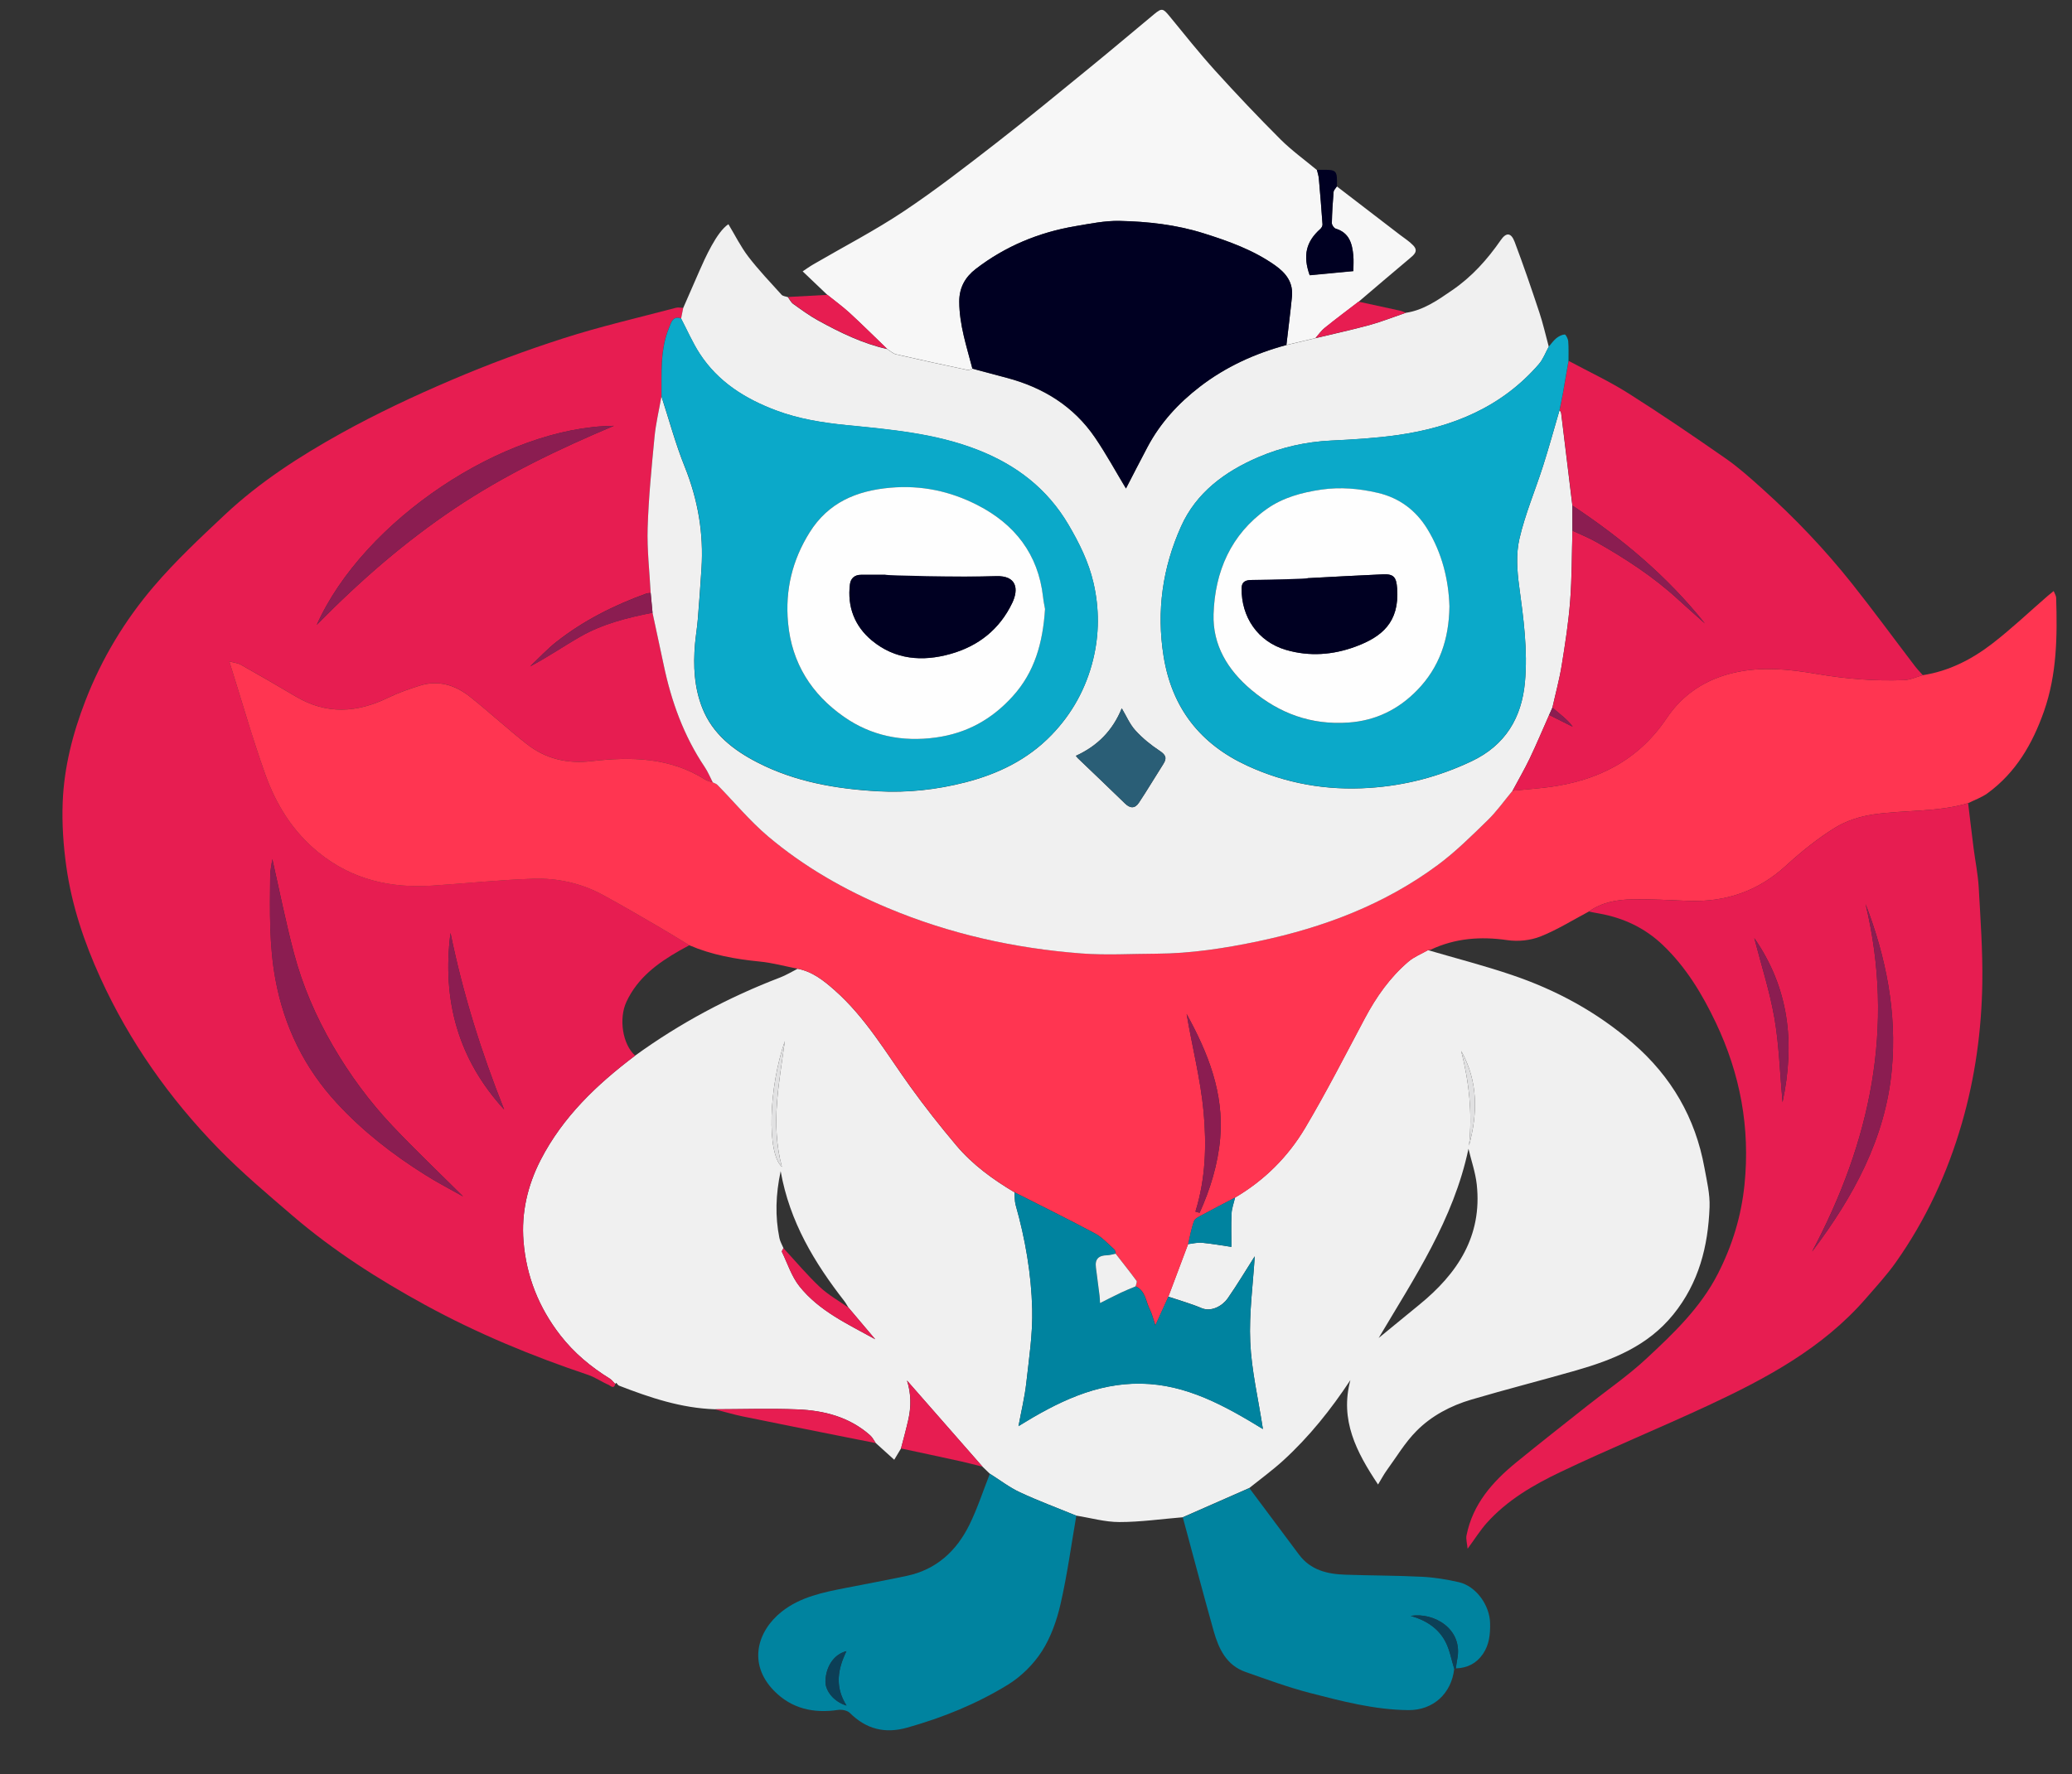 <?xml version="1.0" encoding="utf-8"?>
<!-- Generator: Adobe Illustrator 23.0.1, SVG Export Plug-In . SVG Version: 6.00 Build 0)  -->
<svg version="1.1" id="Layer_1" xmlns="http://www.w3.org/2000/svg" xmlns:xlink="http://www.w3.org/1999/xlink" x="0px" y="0px"
	 viewBox="0 0 502.06 430.06" style="enable-background:new 0 0 502.06 430.06;" xml:space="preserve">
<rect x="0" y="0" width="502.06" height="430.06" fill="#333333" stroke="none"/>
<style type="text/css">
	.st0{fill:#F0F0F0;}
	.st1{fill:#E71D51;}
	.st2{fill:#FF3551;}
	.st3{fill:#F7F7F7;}
	.st4{fill:#0BA9C9;}
	.st5{fill:#00839F;}
	.st6{fill:#000022;}
	.st7{fill:#0C4057;}
	.st8{fill:#E1E1E2;}
	.st9{fill:#E0E0E1;}
	.st10{fill:#8B1D51;}
	.st11{fill:#2A5E76;}
	.st12{fill:#FEFEFE;}
	.st13{fill:#0C3F57;}

	
</style>
<g>
	<g>
		<path class="st0" d="M218.32,351.06c-0.52,0.87-1.04,1.75-1.64,2.74c-1.48-1.34-2.98-2.69-4.48-4.05
			c-0.44-0.63-0.78-1.37-1.34-1.86c-5.02-4.47-11.18-6.04-17.63-6.3c-6.67-0.27-13.35-0.04-20.03-0.03
			c-8.14-0.27-15.71-2.81-23.2-5.72c-0.26-0.1-0.43-0.44-0.65-0.66c-0.02-0.02-0.12,0.03-0.16,0.07c-0.05,0.05-0.07,0.13-0.11,0.19
			c-0.44-0.44-0.81-0.99-1.33-1.31c-4.59-2.83-8.65-6.22-11.98-10.5c-5.23-6.72-8.24-14.33-8.92-22.78
			c-0.56-6.93,0.99-13.55,4.15-19.71c5.37-10.45,13.65-18.32,22.9-25.29c10.87-7.88,22.61-14.14,35.14-18.94
			c1.46-0.56,2.82-1.4,4.23-2.11c3.59,0.68,6.34,2.88,8.95,5.19c7.52,6.64,12.52,15.27,18.29,23.3c3.55,4.94,7.33,9.73,11.25,14.38
			c3.93,4.65,8.83,8.2,14.05,11.31c0.09,1.02,0.02,2.09,0.29,3.06c2.34,8.25,3.79,16.7,4.01,25.22c0.15,5.98-0.77,12-1.44,17.98
			c-0.38,3.38-1.2,6.72-1.88,10.4c9.37-5.8,18.79-10.5,29.81-10.3c10.94,0.21,20.17,5.35,29.41,11c-1.13-7.35-2.77-14.19-3.07-21.1
			c-0.31-7.01,0.69-14.08,1.09-20.76c-2.1,3.3-4.22,6.85-6.57,10.23c-1.2,1.72-3.91,3.35-6.33,2.32c-2.6-1.1-5.35-1.86-8.04-2.77
			c1.59-4.24,3.19-8.49,4.78-12.73c1.12-0.12,2.27-0.44,3.37-0.33c2.52,0.24,5.02,0.7,7.13,1c0-2.46-0.1-5.26,0.03-8.04
			c0.06-1.32,0.56-2.62,0.86-3.92c7.11-4.17,12.82-9.88,16.97-16.87c5.14-8.66,9.72-17.66,14.46-26.56
			c2.77-5.2,6.1-9.95,10.59-13.77c1.37-1.16,3.14-1.85,4.72-2.76c6.78,1.99,13.64,3.75,20.32,6.02c10.8,3.65,20.67,9,29.35,16.54
			c9.32,8.09,15.14,18.09,17.33,30.2c0.57,3.15,1.36,6.36,1.24,9.51c-0.35,9.5-2.58,18.38-8.8,26.06
			c-6.17,7.61-14.58,10.96-23.51,13.53c-8.45,2.43-16.98,4.59-25.41,7.08c-4.99,1.47-9.65,3.92-13.3,7.61
			c-2.77,2.79-4.83,6.28-7.17,9.49c-0.7,0.96-1.26,2.03-2.14,3.48c-5.26-7.88-9.3-15.64-6.7-25.31
			c-4.71,7.14-9.97,13.72-16.23,19.45c-2.61,2.39-5.5,4.49-8.27,6.71c-5.38,2.36-10.75,4.73-16.13,7.09
			c-5.12,0.42-10.24,1.16-15.36,1.16c-3.48,0-6.97-1.01-10.45-1.56c-4.55-1.86-9.18-3.58-13.63-5.65c-2.58-1.2-4.89-3-7.32-4.52
			c-0.59-0.57-1.17-1.14-1.76-1.7c-6.14-7.01-12.29-14.01-18.3-20.88c0.98,3.02,1.07,6.3,0.3,9.59
			C219.55,346.5,218.91,348.78,218.32,351.06z M205.6,316.94c-0.34-0.53-0.63-1.1-1.01-1.59c-7.22-9.29-13.24-19.17-15.43-31.5
			c-1.22,5.73-1.36,10.95-0.31,16.19c0.17,0.86,0.65,1.65,0.99,2.48c-0.13,0.31-0.46,0.71-0.37,0.91c1.36,2.82,2.34,5.96,4.25,8.35
			c4.78,6,11.75,9.16,18.35,12.82C209.91,322.04,207.75,319.49,205.6,316.94z M334.06,324.29c3.28-2.69,6.56-5.39,9.85-8.07
			c9.23-7.52,15.28-16.61,13.92-29.13c-0.32-2.92-1.32-5.77-2.01-8.66C352.2,295.62,342.69,309.72,334.06,324.29z M190.18,252.3
			c-3.93,11.37-4.41,27.2-0.72,30.51C186.67,272.34,188.83,262.33,190.18,252.3z M354.06,254.72c1.93,7.55,2.73,15.18,1.89,22.95
			C358.09,269.78,358.16,262.06,354.06,254.72z"/>
		<path class="st1" d="M153.9,255.85c-9.25,6.97-17.53,14.84-22.9,25.29c-3.17,6.17-4.71,12.78-4.15,19.71
			c0.68,8.44,3.7,16.06,8.92,22.78c3.32,4.28,7.39,7.67,11.98,10.5c0.52,0.32,0.89,0.87,1.33,1.31c-0.32,1.37-1.21,0.38-1.58,0.22
			c-1.7-0.72-3.26-1.84-5-2.43c-13.64-4.58-26.89-10.06-39.52-16.97c-11.36-6.21-22.25-13.17-32.1-21.62
			c-6.15-5.28-12.38-10.53-18.02-16.33c-11.8-12.12-21.46-25.81-28.51-41.25c-3.94-8.64-6.96-17.61-8.28-27.02
			c-0.72-5.13-1.08-10.39-0.88-15.57c0.33-8.52,2.44-16.73,5.53-24.7c3.95-10.18,9.54-19.45,16.58-27.68
			c5.28-6.18,11.27-11.78,17.21-17.36c8.42-7.9,18.11-14.14,28.13-19.71c8.61-4.78,17.59-9,26.65-12.87
			c8.91-3.81,18.03-7.2,27.25-10.16c8.96-2.88,18.16-4.99,27.27-7.4c0.54-0.14,1.16,0.01,1.74,0.03c-0.17,0.85-0.34,1.71-0.51,2.56
			c-2.07-0.71-2.42,1.02-2.92,2.22c-2.23,5.36-1.79,11.04-1.85,16.65c-0.58,3.29-1.36,6.55-1.68,9.86
			c-0.71,7.32-1.43,14.66-1.66,22.01c-0.17,5.26,0.46,10.54,0.73,15.8c-0.36,0.04-0.74,0.02-1.07,0.14
			c-7.84,2.84-15.23,6.55-21.79,11.72c-2.27,1.79-4.25,3.94-6.36,5.93c4.27-2.23,8.12-4.9,12.18-7.22
			c5.41-3.09,11.42-4.6,17.49-5.79c0.9,4.19,1.81,8.38,2.69,12.57c1.85,8.85,4.86,17.23,9.94,24.79c0.78,1.17,1.32,2.5,1.97,3.75
			c-0.61-0.21-1.29-0.31-1.82-0.65c-8.57-5.43-18.02-5.58-27.61-4.48c-5.86,0.68-11.12-0.59-15.7-4.2
			c-4.67-3.68-9.05-7.72-13.7-11.42c-3.57-2.85-7.68-4.14-12.24-2.67c-2.55,0.82-5.12,1.7-7.52,2.87
			c-7.55,3.69-14.98,4.19-22.42-0.24c-4.43-2.64-8.9-5.2-13.38-7.74c-0.66-0.38-1.5-0.44-2.75-0.78c2.99,9.49,5.54,18.49,8.68,27.29
			c2.63,7.38,6.67,13.94,12.95,19.03c8.18,6.64,17.54,8.7,27.74,8.01c8.09-0.54,16.18-1.39,24.28-1.66
			c5.85-0.19,11.57,1.07,16.79,3.89c4.66,2.52,9.23,5.22,13.82,7.88c2.43,1.41,4.81,2.91,7.21,4.36c-0.79,0.43-1.6,0.85-2.38,1.3
			c-5.33,3.04-10.15,6.59-12.86,12.39C149.89,246.88,150.83,253.1,153.9,255.85z M112.2,289.98c-5.8-5.77-11.64-11.31-17.16-17.16
			c-5.54-5.87-10.31-12.36-14.38-19.36c-4.12-7.09-7.35-14.56-9.44-22.46c-2.02-7.64-3.56-15.41-5.23-22.76
			c-0.15,1.14-0.51,2.65-0.52,4.15c-0.08,8.34-0.26,16.68,1.27,24.97c2.11,11.46,7.01,21.47,14.9,30.02
			c6.3,6.83,13.58,12.48,21.43,17.4C106.05,286.66,109.19,288.28,112.2,289.98z M148.74,103.21c-26.61,0.21-60.7,22.94-71.99,48.24
			c10.52-10.72,21.39-20.15,33.41-28.21C122.21,115.15,135.22,108.92,148.74,103.21z M109.16,226.13
			c-2.11,16.52,1.99,30.74,13,42.79C116.66,255.14,112.21,241.02,109.16,226.13z"/>
		<path class="st2" d="M167.04,229.11c-2.4-1.46-4.78-2.95-7.21-4.36c-4.59-2.66-9.15-5.36-13.82-7.88
			c-5.22-2.82-10.94-4.08-16.79-3.89c-8.1,0.27-16.18,1.12-24.28,1.66c-10.21,0.69-19.56-1.38-27.74-8.01
			c-6.28-5.09-10.32-11.65-12.95-19.03c-3.14-8.8-5.69-17.81-8.68-27.29c1.25,0.34,2.09,0.41,2.75,0.78
			c4.48,2.54,8.95,5.11,13.38,7.74c7.44,4.43,14.87,3.93,22.42,0.24c2.4-1.17,4.97-2.05,7.52-2.87c4.55-1.46,8.66-0.17,12.24,2.67
			c4.65,3.7,9.03,7.74,13.7,11.42c4.57,3.61,9.83,4.88,15.7,4.2c9.59-1.11,19.04-0.96,27.61,4.48c0.53,0.34,1.21,0.44,1.82,0.65
			c0.37,0.19,0.82,0.3,1.1,0.58c4.09,4.18,7.85,8.75,12.29,12.5c8.67,7.33,18.45,12.93,28.96,17.34
			c15.06,6.32,30.76,9.8,46.96,11.04c6.04,0.46,12.14,0.09,18.21,0.06c8.38-0.03,16.59-1.31,24.77-3.04
			c15.7-3.31,30.46-8.89,43.42-18.49c4.3-3.18,8.15-7.01,11.99-10.76c2.25-2.19,4.08-4.8,6.1-7.21c2.88-0.28,5.76-0.49,8.63-0.85
			c11.92-1.53,21.81-6.46,28.71-16.74c3.86-5.75,9.37-9.38,16.19-10.98c6.73-1.57,13.45-0.88,20.09,0.26
			c7.05,1.21,14.1,1.78,21.22,1.51c1.52-0.06,3.02-0.77,4.53-1.19c6.37-0.98,11.94-3.85,16.93-7.71c4.66-3.6,8.95-7.69,13.41-11.55
			c0.38-0.33,0.77-0.63,1.4-1.14c0.25,0.65,0.58,1.13,0.6,1.62c0.29,9.31,0.19,18.56-2.95,27.52c-2.77,7.88-6.8,14.84-13.65,19.85
			c-1.41,1.03-3.14,1.63-4.72,2.42c-7.52,2.24-15.38,1.61-23.02,2.74c-3.22,0.48-6.59,1.56-9.33,3.27
			c-4.22,2.63-8.15,5.81-11.83,9.18c-6.77,6.19-14.65,8.84-23.69,8.49c-4.5-0.17-9.01-0.46-13.51-0.37
			c-3.7,0.07-7.37,0.71-10.52,2.95c-3.9,2.06-7.68,4.45-11.75,6.06c-2.43,0.96-5.42,1.26-8.01,0.88
			c-6.47-0.94-12.62-0.48-18.56,2.31c-0.19,0.09-0.43,0.08-0.64,0.12c-1.58,0.91-3.35,1.6-4.72,2.76
			c-4.5,3.82-7.83,8.58-10.59,13.77c-4.74,8.9-9.32,17.9-14.46,26.56c-4.15,6.99-9.87,12.7-16.97,16.87
			c-2.66,1.4-5.34,2.77-7.99,4.21c-0.73,0.4-1.74,0.84-1.98,1.49c-0.66,1.8-0.98,3.72-1.43,5.6c-1.59,4.24-3.19,8.49-4.78,12.73
			c-0.98,2.17-1.97,4.33-3.16,6.95c-0.55-1.63-0.8-2.78-1.31-3.78c-1.02-1.97-1.03-4.57-3.45-5.69c0.08-0.45,0.4-1.07,0.22-1.32
			c-1.64-2.23-3.37-4.4-5.07-6.59c-0.1-0.34-0.09-0.81-0.32-1.01c-1.52-1.34-2.92-2.93-4.66-3.87c-6.44-3.45-13.01-6.68-19.53-9.99
			c-5.22-3.11-10.12-6.67-14.05-11.31c-3.93-4.65-7.7-9.44-11.25-14.38c-5.77-8.03-10.77-16.67-18.29-23.3
			c-2.61-2.3-5.36-4.5-8.95-5.19c-3.07-0.6-6.12-1.45-9.22-1.75C178.19,232.47,172.47,231.44,167.04,229.11z M289.66,293.65
			c0.34,0.1,0.68,0.2,1.02,0.3c2.58-5.73,4.43-11.75,4.98-18.02c0.96-11-2.96-20.79-8.13-30.17c1.33,7.91,3.36,15.73,4.11,23.68
			C292.38,277.5,292.14,285.7,289.66,293.65z"/>
		<path class="st0" d="M366.51,191.65c-2.02,2.42-3.85,5.03-6.1,7.21c-3.85,3.75-7.69,7.57-11.99,10.76
			c-12.96,9.61-27.72,15.18-43.42,18.49c-8.18,1.72-16.4,3-24.77,3.04c-6.07,0.02-12.18,0.4-18.21-0.06
			c-16.2-1.24-31.9-4.72-46.96-11.04c-10.51-4.41-20.28-10.01-28.96-17.34c-4.44-3.76-8.2-8.32-12.29-12.5
			c-0.28-0.28-0.73-0.39-1.1-0.58c-0.65-1.25-1.18-2.59-1.97-3.75c-5.08-7.56-8.09-15.94-9.94-24.79
			c-0.88-4.19-1.79-8.38-2.69-12.57c-0.15-1.59-0.3-3.18-0.45-4.78c-0.27-5.27-0.9-10.55-0.73-15.8c0.23-7.35,0.96-14.69,1.66-22.01
			c0.32-3.31,1.11-6.58,1.68-9.86c1.85,5.69,3.4,11.5,5.63,17.04c3.21,7.98,4.62,16.15,4.07,24.69c-0.26,4.11-0.56,8.21-0.89,12.31
			c-0.16,2-0.5,3.99-0.68,5.99c-0.45,5.29-0.2,10.53,1.77,15.51c2.5,6.32,7.56,10.22,13.36,13.2c9.15,4.71,19.08,6.41,29.22,6.98
			c7.16,0.4,14.26-0.39,21.22-2.18c7.9-2.04,15.06-5.51,20.81-11.46c5-5.16,8.37-11.32,10.07-18.23c1.51-6.14,1.54-12.43,0.1-18.65
			c-1.17-5.06-3.44-9.63-6.06-14.09c-5.14-8.74-12.64-14.47-21.95-18.12c-10.28-4.03-21.14-4.94-31.96-6.03
			c-5.8-0.58-11.49-1.5-16.95-3.55c-7.47-2.81-14.06-6.92-18.49-13.76c-1.74-2.68-3.02-5.66-4.51-8.5c0.17-0.85,0.34-1.71,0.51-2.56
			c1.31-3,2.61-6,3.93-9c1.36-3.09,4.19-9.46,7.03-11.32c1.6,2.64,2.97,5.44,4.83,7.87c2.48,3.23,5.31,6.2,8.05,9.23
			c0.33,0.36,1.02,0.39,1.54,0.58c0.41,0.55,0.72,1.25,1.25,1.63c1.99,1.42,3.97,2.88,6.1,4.05c5.3,2.91,10.72,5.57,16.68,6.9
			c0.72,0.44,1.39,1.11,2.18,1.29c5.76,1.33,11.54,2.57,17.33,3.8c0.34,0.07,0.76-0.21,1.14-0.33c2.78,0.74,5.56,1.49,8.34,2.23
			c8.82,2.34,16.2,6.88,21.39,14.49c2.71,3.98,5.02,8.24,7.49,12.33c1.67-3.22,3.42-6.66,5.23-10.07c3.1-5.84,7.47-10.59,12.68-14.6
			c6.28-4.83,13.34-8.05,20.96-10.1c2.35-0.56,4.7-1.11,7.05-1.67c4.37-1.05,8.76-2,13.09-3.18c2.98-0.82,5.86-1.97,8.79-2.97
			c4.35-0.64,7.82-3.12,11.3-5.51c4.72-3.23,8.48-7.42,11.73-12.12c1.32-1.91,2.5-1.84,3.36,0.43c2.13,5.64,4.08,11.35,5.98,17.08
			c0.91,2.73,1.54,5.55,2.29,8.33c-0.79,1.42-1.36,3.03-2.4,4.23c-9.02,10.43-20.92,15.3-34.2,17.19
			c-5.34,0.76-10.76,1.08-16.16,1.34c-6.16,0.29-12.06,1.63-17.68,4.05c-8.06,3.47-14.98,8.56-18.65,16.74
			c-4.48,9.99-6,20.48-4.24,31.49c2.02,12.58,8.92,21.28,20.22,26.5c9.36,4.33,19.25,6.09,29.67,5.39
			c8.73-0.58,16.85-2.72,24.73-6.45c8.2-3.88,12.14-10.55,12.93-19.12c0.72-7.79-0.35-15.57-1.4-23.33
			c-0.51-3.77-0.78-7.84,0.07-11.48c1.39-6.01,3.85-11.76,5.73-17.66c1.43-4.47,2.67-9.01,3.99-13.52c0.13,0.23,0.35,0.45,0.38,0.7
			c0.92,7.49,1.83,14.98,2.73,22.48c0,2.03,0.01,4.05,0.01,6.08c-0.16,5.67-0.12,11.35-0.55,16.99c-0.4,5.23-1.21,10.43-2.05,15.61
			c-0.56,3.46-1.5,6.85-2.26,10.28c-0.26,0.59-0.53,1.18-0.79,1.77c-1.57,3.54-3.07,7.11-4.73,10.6
			C369.37,186.52,367.89,189.06,366.51,191.65z M260.69,183.19c0.22,0.27,0.34,0.45,0.5,0.6c3.8,3.65,7.63,7.27,11.4,10.95
			c1.24,1.21,2.39,1.3,3.39-0.2c2.05-3.08,3.93-6.27,5.92-9.39c0.97-1.52,0.47-2.27-0.99-3.23c-2.11-1.39-4.12-3.04-5.81-4.9
			c-1.36-1.5-2.19-3.5-3.29-5.34C269.61,177.08,265.94,180.79,260.69,183.19z"/>

		<path id="cape-01" class="st1" d="M384.99,220.92c3.15-2.24,6.82-2.88,10.52-2.95c4.5-0.08,9,0.2,13.51,0.37c9.04,0.34,16.92-2.31,23.69-8.49
			c3.68-3.36,7.62-6.54,11.83-9.18c2.74-1.71,6.11-2.79,9.33-3.27c7.64-1.13,15.5-0.5,23.02-2.74c0.44,3.62,0.86,7.25,1.32,10.87
			c0.41,3.2,1.07,6.38,1.25,9.59c0.43,7.67,0.98,15.36,0.87,23.04c-0.17,11.54-1.73,22.92-4.95,34.07
			c-3.5,12.12-8.72,23.39-15.98,33.68c-2.19,3.1-4.78,5.91-7.28,8.79c-10.41,12.01-24.05,19.33-38.13,25.9
			c-11.89,5.54-24.04,10.52-35.88,16.17c-6.55,3.13-12.92,6.82-17.87,12.36c-1.55,1.74-2.8,3.75-4.63,6.24
			c-0.13-1.4-0.44-2.37-0.26-3.25c1.51-7.59,6.31-13,12.06-17.69c5.7-4.66,11.51-9.2,17.28-13.78c4.76-3.77,9.81-7.23,14.24-11.36
			c6.58-6.12,13.11-12.33,17.32-20.56c3.51-6.87,5.69-14,6.46-21.67c1.38-13.74-1.03-26.73-6.95-39.19
			c-3.31-6.96-7.22-13.45-12.83-18.81c-4.34-4.15-9.54-6.6-15.43-7.65C386.66,221.28,385.83,221.09,384.99,220.92z M452.04,219.11
			c7.15,29.86,1.16,57.67-12.97,84.25c9.97-13.22,17.81-27.45,19.33-44.16C459.66,245.45,457.03,232.06,452.04,219.11z
			 M425.08,227.37c1.68,6.53,3.75,12.88,4.88,19.4c1.13,6.53,1.31,13.21,1.96,20.38C435.01,252.6,433.44,239.44,425.08,227.37z"/>

		<path class="st3" d="M318.75,81.94c-2.35,0.56-4.7,1.11-7.05,1.67c0.45-3.89,0.95-7.77,1.34-11.66c0.34-3.43-1.37-5.71-4.11-7.65
			c-5.27-3.72-11.23-5.84-17.27-7.74c-6.62-2.09-13.52-2.86-20.42-3.01c-3.53-0.07-7.09,0.67-10.6,1.26
			c-8.91,1.5-17.07,4.88-24.23,10.4c-2.46,1.9-4,4.42-3.98,7.92c0.02,5.65,1.79,10.87,3.18,16.21c-0.38,0.12-0.8,0.4-1.14,0.33
			c-5.78-1.23-11.57-2.47-17.33-3.8c-0.78-0.18-1.45-0.85-2.18-1.29c-3.01-2.9-5.97-5.85-9.04-8.67c-1.72-1.58-3.62-2.96-5.44-4.43
			c-1.94-1.85-3.88-3.71-5.99-5.71c0.78-0.52,1.68-1.17,2.63-1.72c7.29-4.25,14.82-8.14,21.83-12.81
			c7.77-5.18,15.17-10.94,22.56-16.67c7.65-5.94,15.12-12.12,22.63-18.24c5.2-4.24,10.32-8.58,15.49-12.87
			c1.89-1.57,2.18-1.45,3.77,0.49c3.62,4.42,7.18,8.9,11.01,13.14c5.15,5.69,10.43,11.26,15.85,16.68c2.72,2.71,5.88,4.98,8.84,7.45
			c0.16,0.69,0.39,1.37,0.46,2.06c0.33,3.71,0.63,7.42,0.89,11.13c0.02,0.36-0.24,0.84-0.52,1.1c-3.45,3.07-4.29,6.44-2.59,11.22
			c3.47-0.33,7-0.66,10.59-1c0-1.44,0.09-2.61-0.02-3.76c-0.27-2.9-0.97-5.53-4.27-6.52c-0.42-0.13-0.94-0.89-0.93-1.36
			c0.05-2.52,0.21-5.03,0.42-7.54c0.04-0.47,0.53-0.91,0.81-1.36c5.11,3.92,10.21,7.83,15.32,11.76c1.07,0.82,2.24,1.55,3.16,2.52
			c1.34,1.39,0.22,2.27-0.86,3.18c-4.15,3.47-8.26,7-12.39,10.51c-2.71,2.09-5.46,4.13-8.12,6.28
			C320.17,80.09,319.51,81.08,318.75,81.94z"/>
		<path class="st1" d="M366.51,191.65c1.38-2.59,2.86-5.13,4.13-7.77c1.67-3.49,3.16-7.06,4.73-10.6c1.9,0.95,3.8,1.9,5.7,2.86
			c-0.64-0.93-1.45-1.69-2.29-2.42c-0.86-0.75-1.74-1.48-2.62-2.21c0.77-3.42,1.7-6.82,2.26-10.28c0.84-5.18,1.64-10.38,2.05-15.61
			c0.43-5.64,0.39-11.33,0.55-16.99c1.89,0.89,3.85,1.66,5.66,2.68c7.08,4.02,13.9,8.43,19.93,13.97c2.13,1.96,4.32,3.87,6.48,5.81
			c-9.06-11.37-20.02-20.57-32.07-28.54c-0.91-7.49-1.81-14.99-2.73-22.48c-0.03-0.24-0.25-0.46-0.38-0.7
			c0.28-1.41,0.58-2.82,0.84-4.24c0.46-2.55,0.89-5.11,1.33-7.67c4.87,2.62,9.91,4.97,14.57,7.92c7.98,5.05,15.8,10.38,23.55,15.78
			c3.17,2.21,6.08,4.84,8.96,7.43c7.82,7.03,15.06,14.64,21.6,22.87c5.19,6.54,10.13,13.29,15.2,19.94c0.6,0.79,1.3,1.5,1.95,2.25
			c-1.51,0.41-3.01,1.13-4.53,1.19c-7.12,0.28-14.17-0.3-21.22-1.51c-6.64-1.14-13.36-1.84-20.09-0.26
			c-6.82,1.6-12.33,5.23-16.19,10.98c-6.9,10.28-16.79,15.21-28.71,16.74C372.27,191.16,369.39,191.37,366.51,191.65z"/>
		<path class="st4" d="M380.06,87.47c-0.44,2.56-0.87,5.11-1.33,7.67c-0.25,1.42-0.56,2.82-0.84,4.24
			c-1.32,4.51-2.56,9.04-3.99,13.52c-1.88,5.9-4.34,11.65-5.73,17.66c-0.85,3.65-0.58,7.71-0.07,11.48
			c1.05,7.76,2.12,15.54,1.4,23.33c-0.79,8.57-4.73,15.24-12.93,19.12c-7.88,3.73-16.01,5.87-24.73,6.45
			c-10.42,0.7-20.31-1.06-29.67-5.39c-11.29-5.23-18.2-13.92-20.22-26.5c-1.76-11-0.24-21.5,4.24-31.49
			c3.67-8.18,10.59-13.27,18.65-16.74c5.62-2.41,11.52-3.75,17.68-4.05c5.4-0.26,10.82-0.58,16.16-1.34
			c13.29-1.89,25.19-6.77,34.2-17.19c1.04-1.2,1.61-2.81,2.4-4.23c0.6-0.69,1.12-1.46,1.82-2.03c0.57-0.47,1.34-0.86,2.04-0.91
			c0.25-0.02,0.8,1.04,0.85,1.63C380.12,84.27,380.05,85.87,380.06,87.47z M351.21,146.95c-0.2-6.44-1.8-12.9-5.35-18.71
			c-2.75-4.5-6.74-7.55-12.03-8.78c-4.52-1.05-9.06-1.45-13.64-0.79c-4.7,0.68-9.34,1.93-13.22,4.68
			c-8.72,6.18-12.61,15.2-12.93,25.53c-0.23,7.45,3.41,13.51,9.17,18.35c6.83,5.74,14.49,8.52,23.47,7.91
			c6.67-0.45,12.19-3.22,16.71-7.86C348.75,161.77,351.13,154.95,351.21,146.95z"/>
		<path class="st5" d="M239.85,357.19c2.43,1.53,4.74,3.32,7.32,4.52c4.45,2.08,9.08,3.79,13.63,5.65
			c-1.23,7.13-2.2,14.31-3.81,21.36c-0.91,3.99-2.35,8.08-4.53,11.49c-2.03,3.17-4.99,6.1-8.19,8.08
			c-7.59,4.68-15.85,8.02-24.47,10.44c-5.38,1.51-9.91,0.37-13.87-3.56c-0.61-0.61-1.93-0.87-2.84-0.74
			c-5.94,0.89-11.27-0.28-15.54-4.64c-6.41-6.55-4.05-14.48,1.86-19.17c4.52-3.59,10.08-4.69,15.59-5.77
			c4.92-0.97,9.86-1.87,14.77-2.92c7.15-1.52,12.02-6.05,15.14-12.4C236.85,365.57,238.22,361.32,239.85,357.19z M205.12,413.38
			c-2.93-4.65-2.09-8.89-0.02-13.19c-3.01,0.75-4.97,3.68-5.09,7.26C199.94,409.78,202.01,412.45,205.12,413.38z"/>
		<path class="st5" d="M286.6,367.77c5.38-2.36,10.75-4.73,16.13-7.09c4,5.36,8.02,10.72,12.01,16.09
			c2.82,3.79,6.89,4.75,11.25,4.89c6.18,0.21,12.37,0.19,18.54,0.5c3,0.15,6.02,0.64,8.95,1.31c4.18,0.95,7.5,5.58,7.58,9.98
			c0.05,2.64-0.19,5.15-1.73,7.41c-1.59,2.33-3.8,3.41-6.56,3.51c0.1-0.71,0.16-1.43,0.31-2.13c1.55-7.47-5.7-11.52-11.25-10.6
			c3.85,1.11,6.74,3.07,8.41,6.26c1.05,2.01,1.44,4.36,2.13,6.56c-0.67,6.02-5.11,10.08-11.13,10.02
			c-8.19-0.08-16.07-2.15-23.91-4.18c-5.25-1.36-10.38-3.26-15.51-5.06c-4.67-1.63-6.53-5.64-7.75-9.96
			c-2.42-8.6-4.69-17.25-7.03-25.88C286.91,368.86,286.75,368.32,286.6,367.77z"/>
		<path class="st6" d="M323.95,45.14c-0.28,0.45-0.77,0.89-0.81,1.36c-0.22,2.51-0.38,5.03-0.42,7.54c-0.01,0.46,0.5,1.23,0.93,1.36
			c3.3,0.99,4,3.62,4.27,6.52c0.11,1.15,0.02,2.32,0.02,3.76c-3.59,0.34-7.12,0.68-10.59,1c-1.7-4.78-0.87-8.15,2.59-11.22
			c0.28-0.25,0.55-0.74,0.52-1.1c-0.26-3.71-0.56-7.42-0.89-11.13c-0.06-0.7-0.3-1.38-0.46-2.06c0.29-0.01,0.58-0.02,0.87-0.02
			C323.96,41.12,324.02,41.18,323.95,45.14z"/>
		<path class="st1" d="M218.32,351.06c0.59-2.29,1.23-4.56,1.77-6.86c0.77-3.29,0.68-6.57-0.3-9.59
			c6.02,6.86,12.16,13.87,18.3,20.88c-1.74-0.43-3.46-0.91-5.21-1.29C228.03,353.13,223.17,352.1,218.32,351.06z"/>
		<path class="st1" d="M173.19,341.57c6.68-0.01,13.36-0.24,20.03,0.03c6.46,0.26,12.61,1.83,17.63,6.3c0.56,0.5,0.9,1.24,1.34,1.86
			c-2.5-0.5-5-0.99-7.51-1.49c-8.27-1.66-16.54-3.29-24.8-4.99C177.64,342.81,175.42,342.14,173.19,341.57z"/>
		<path class="st1" d="M200.5,71.46c1.82,1.47,3.72,2.85,5.44,4.43c3.07,2.83,6.03,5.78,9.04,8.67c-5.96-1.33-11.39-3.99-16.68-6.9
			c-2.13-1.17-4.11-2.63-6.1-4.05c-0.53-0.38-0.84-1.08-1.25-1.63C194.12,71.81,197.31,71.63,200.5,71.46z"/>
		<path class="st1" d="M318.75,81.94c0.76-0.86,1.42-1.84,2.3-2.55c2.66-2.15,5.41-4.2,8.12-6.28c3.36,0.73,6.72,1.45,10.08,2.19
			c0.47,0.1,0.92,0.33,1.38,0.5c-2.93,1-5.81,2.15-8.79,2.97C327.51,79.94,323.12,80.89,318.75,81.94z"/>
		<path class="st7" d="M352.37,404.46c-0.69-2.2-1.08-4.55-2.13-6.56c-1.67-3.19-4.56-5.16-8.41-6.26
			c5.55-0.92,12.8,3.13,11.25,10.6c-0.15,0.7-0.21,1.42-0.31,2.13C352.64,404.42,352.51,404.45,352.37,404.46z"/>
		<path class="st5" d="M245.81,288.98c6.52,3.31,13.08,6.54,19.53,9.99c1.75,0.94,3.15,2.53,4.66,3.87c0.23,0.2,0.22,0.67,0.32,1.01
			c-0.69,0.14-1.38,0.38-2.08,0.39c-1.99,0.03-2.97,0.88-2.7,2.96c0.31,2.28,0.6,4.56,0.88,6.84c0.06,0.49,0.07,0.98,0.12,1.78
			c1.82-0.91,3.43-1.75,5.08-2.53c1.16-0.55,2.37-1.02,3.55-1.52c2.42,1.12,2.43,3.72,3.45,5.69c0.52,1,0.76,2.14,1.31,3.78
			c1.19-2.62,2.17-4.79,3.16-6.95c2.69,0.91,5.44,1.67,8.04,2.77c2.42,1.03,5.13-0.6,6.33-2.32c2.35-3.38,4.47-6.93,6.57-10.23
			c-0.4,6.68-1.4,13.75-1.09,20.76c0.31,6.9,1.95,13.75,3.07,21.1c-9.24-5.65-18.48-10.79-29.41-11
			c-11.02-0.21-20.44,4.5-29.81,10.3c0.68-3.68,1.5-7.01,1.88-10.4c0.66-5.98,1.59-12,1.44-17.98c-0.22-8.53-1.67-16.97-4.01-25.22
			C245.83,291.07,245.9,290.01,245.81,288.98z"/>
		<path class="st1" d="M189.83,302.51c2.92,3.15,5.68,6.46,8.8,9.4c2.07,1.95,4.63,3.37,6.97,5.03c2.16,2.55,4.31,5.1,6.47,7.65
			c-6.6-3.66-13.57-6.82-18.35-12.82c-1.91-2.4-2.9-5.53-4.25-8.35C189.36,303.22,189.69,302.82,189.83,302.51z"/>
		<path class="st5" d="M287.88,301.55c0.45-1.87,0.77-3.8,1.43-5.6c0.24-0.65,1.24-1.09,1.98-1.49c2.64-1.44,5.32-2.81,7.99-4.21
			c-0.3,1.31-0.8,2.61-0.86,3.92c-0.13,2.79-0.04,5.58-0.03,8.04c-2.11-0.31-4.61-0.76-7.13-1
			C290.15,301.11,289,301.42,287.88,301.55z"/>
		<path class="st8" d="M190.18,252.3c-1.35,10.03-3.52,20.05-0.72,30.51C185.77,279.49,186.25,263.67,190.18,252.3z"/>
		<path class="st9" d="M354.06,254.72c4.1,7.34,4.04,15.06,1.89,22.95C356.78,269.89,355.99,262.27,354.06,254.72z"/>
		<path class="st4" d="M165.05,77.19c1.49,2.84,2.77,5.82,4.51,8.5c4.44,6.84,11.02,10.96,18.49,13.76
			c5.45,2.05,11.15,2.97,16.95,3.55c10.82,1.08,21.68,1.99,31.96,6.03c9.31,3.65,16.81,9.38,21.95,18.12
			c2.62,4.46,4.89,9.03,6.06,14.09c1.44,6.23,1.41,12.52-0.1,18.65c-1.7,6.91-5.07,13.06-10.07,18.23
			c-5.76,5.95-12.91,9.43-20.81,11.46c-6.95,1.79-14.06,2.58-21.22,2.18c-10.14-0.56-20.07-2.27-29.22-6.98
			c-5.8-2.98-10.85-6.89-13.36-13.2c-1.97-4.98-2.23-10.23-1.77-15.51c0.17-2,0.51-3.99,0.68-5.99c0.34-4.1,0.63-8.2,0.89-12.31
			c0.55-8.54-0.86-16.71-4.07-24.69c-2.23-5.54-3.78-11.35-5.63-17.04c0.06-5.61-0.38-11.29,1.85-16.65
			C162.63,78.21,162.98,76.48,165.05,77.19z M253.22,147.6c-0.11-0.64-0.36-1.77-0.49-2.91c-1.17-10.39-6.84-17.65-15.91-22.28
			c-6.58-3.36-13.6-4.86-21.13-4.2c-8.23,0.73-15.03,3.63-19.53,10.84c-4.19,6.71-5.95,13.93-5.22,21.9
			c0.9,9.82,5.73,17.31,13.51,22.76c6.59,4.62,14.15,6.16,22.31,5.04c7.53-1.04,13.55-4.41,18.6-9.97
			C250.72,162.89,252.69,155.8,253.22,147.6z"/>
		<path class="st10" d="M112.2,289.98c-3.02-1.71-6.16-3.33-9.14-5.2c-7.85-4.92-15.13-10.57-21.43-17.4
			c-7.89-8.55-12.79-18.56-14.9-30.02c-1.53-8.29-1.35-16.62-1.27-24.97c0.01-1.51,0.37-3.01,0.52-4.15
			c1.67,7.35,3.2,15.12,5.23,22.76c2.09,7.9,5.32,15.37,9.44,22.46c4.07,7,8.84,13.49,14.38,19.36
			C100.56,278.67,106.41,284.22,112.2,289.98z"/>
		<path class="st10" d="M148.74,103.21c-13.52,5.72-26.53,11.94-38.58,20.03c-12.01,8.07-22.88,17.49-33.41,28.21
			C88.04,126.14,122.13,103.42,148.74,103.21z"/>
		<path class="st10" d="M109.16,226.13c3.06,14.89,7.51,29,13,42.79C111.15,256.87,107.05,242.65,109.16,226.13z"/>
		<path class="st10" d="M157.67,143.74c0.15,1.59,0.3,3.18,0.45,4.78c-6.07,1.2-12.08,2.7-17.49,5.79
			c-4.06,2.32-7.92,4.99-12.18,7.22c2.11-1.99,4.09-4.14,6.36-5.93c6.56-5.18,13.95-8.88,21.79-11.72
			C156.92,143.75,157.31,143.78,157.67,143.74z"/>
		<path class="st10" d="M289.66,293.65c2.49-7.95,2.72-16.15,1.97-24.22c-0.74-7.94-2.77-15.76-4.11-23.68
			c5.17,9.38,9.09,19.17,8.13,30.17c-0.55,6.27-2.4,12.29-4.98,18.02C290.34,293.85,290,293.75,289.66,293.65z"/>
		<path class="st0" d="M275.18,311.77c-1.19,0.5-2.39,0.97-3.55,1.52c-1.65,0.78-3.26,1.62-5.08,2.53c-0.05-0.8-0.06-1.3-0.12-1.78
			c-0.28-2.28-0.57-4.56-0.88-6.84c-0.28-2.07,0.7-2.93,2.7-2.96c0.69-0.01,1.38-0.25,2.08-0.39c1.7,2.19,3.43,4.36,5.07,6.59
			C275.58,310.7,275.26,311.32,275.18,311.77z"/>
		<path class="st6" d="M235.62,89.33c-1.38-5.34-3.15-10.56-3.18-16.21c-0.01-3.5,1.52-6.02,3.98-7.92
			c7.16-5.52,15.32-8.9,24.23-10.4c3.51-0.59,7.08-1.33,10.6-1.26c6.9,0.14,13.79,0.92,20.42,3.01c6.04,1.9,11.99,4.03,17.27,7.74
			c2.74,1.93,4.45,4.21,4.11,7.65c-0.39,3.89-0.89,7.78-1.34,11.66c-7.62,2.06-14.68,5.27-20.96,10.1
			c-5.21,4.01-9.58,8.76-12.68,14.6c-1.81,3.41-3.56,6.85-5.23,10.07c-2.46-4.09-4.78-8.34-7.49-12.33
			c-5.18-7.62-12.57-12.15-21.39-14.49C241.18,90.82,238.4,90.07,235.62,89.33z"/>
		<path class="st11" d="M260.69,183.19c5.25-2.4,8.91-6.11,11.12-11.52c1.11,1.85,1.93,3.84,3.29,5.34c1.69,1.87,3.71,3.51,5.81,4.9
			c1.45,0.96,1.96,1.71,0.99,3.23c-1.99,3.12-3.88,6.31-5.92,9.39c-1,1.5-2.15,1.41-3.39,0.2c-3.77-3.68-7.6-7.3-11.4-10.95
			C261.04,183.65,260.92,183.46,260.69,183.19z"/>
		<path class="st10" d="M381.01,122.54c12.05,7.97,23.01,17.17,32.07,28.54c-2.16-1.93-4.34-3.84-6.48-5.81
			c-6.02-5.55-12.84-9.95-19.93-13.97c-1.81-1.03-3.77-1.8-5.66-2.68C381.02,126.6,381.01,124.57,381.01,122.54z"/>
		<path class="st10" d="M376.16,171.5c0.87,0.74,1.76,1.46,2.62,2.21c0.84,0.73,1.65,1.48,2.29,2.42c-1.9-0.95-3.8-1.9-5.7-2.86
			C375.63,172.68,375.89,172.09,376.16,171.5z"/>
		<path class="st10" d="M452.04,219.11c4.99,12.95,7.62,26.34,6.37,40.09c-1.52,16.71-9.36,30.94-19.33,44.16
			C453.21,276.79,459.19,248.97,452.04,219.11z"/>
		<path class="st10" d="M425.08,227.37c8.36,12.07,9.93,25.23,6.84,39.78c-0.65-7.17-0.83-13.86-1.96-20.38
			C428.83,240.25,426.76,233.9,425.08,227.37z"/>
		<path class="st12" d="M351.21,146.95c-0.09,8-2.46,14.83-7.81,20.32c-4.52,4.65-10.04,7.41-16.71,7.86
			c-8.98,0.61-16.64-2.18-23.47-7.91c-5.76-4.84-9.4-10.89-9.17-18.35c0.32-10.33,4.2-19.35,12.93-25.53
			c3.88-2.75,8.52-4,13.22-4.68c4.58-0.66,9.12-0.26,13.64,0.79c5.29,1.23,9.28,4.28,12.03,8.78
			C349.42,134.05,351.01,140.51,351.21,146.95z M316.89,140.13c0,0.14,0,0.28,0,0.41c-4.5,0-9.01-0.02-13.51,0.03
			c-1.26,0.02-2.49,0.19-2.52,1.99c-0.11,6.98,3.93,12.97,10.77,14.96c5.66,1.65,11.37,1.23,16.91-0.83
			c6.24-2.33,10.6-5.81,10-14.09c-0.19-2.69-0.8-3.51-3.41-3.4C329.04,139.46,322.97,139.82,316.89,140.13z"/>
		<path class="st13" d="M205.12,413.38c-3.11-0.93-5.18-3.6-5.11-5.93c0.12-3.58,2.07-6.51,5.09-7.26
			C203.03,404.49,202.19,408.73,205.12,413.38z"/>
		<path class="st12" d="M253.22,147.6c-0.53,8.2-2.5,15.29-7.85,21.18c-5.04,5.56-11.07,8.93-18.6,9.97
			c-8.16,1.13-15.72-0.42-22.31-5.04c-7.78-5.45-12.61-12.94-13.51-22.76c-0.73-7.97,1.03-15.19,5.22-21.9
			c4.5-7.21,11.3-10.11,19.53-10.84c7.53-0.67,14.54,0.83,21.13,4.2c9.07,4.64,14.74,11.9,15.91,22.28
			C252.86,145.83,253.11,146.96,253.22,147.6z M214.55,139.74c0-0.14,0-0.28,0-0.42c-1.97,0-3.93,0.02-5.9,0
			c-1.57-0.01-2.52,0.87-2.7,2.28c-0.7,5.47,1.15,10.18,5.3,13.63c5.61,4.66,12.25,5.19,19.06,3.27c6.76-1.9,11.91-5.97,14.97-12.38
			c1.61-3.37,1.07-6.64-3.93-6.47C232.43,139.93,223.49,139.73,214.55,139.74z"/>
		<path class="st6" d="M316.89,140.13c6.08-0.32,12.15-0.67,18.23-0.93c2.61-0.11,3.21,0.71,3.41,3.4c0.59,8.28-3.76,11.76-10,14.09
			c-5.53,2.07-11.25,2.48-16.91,0.83c-6.84-1.99-10.88-7.98-10.77-14.96c0.03-1.8,1.27-1.97,2.52-1.99
			C307.88,140.52,316.89,140.27,316.89,140.13z"/>
		<path class="st6" d="M241.35,139.64c5-0.17,5.53,3.1,3.93,6.47c-3.06,6.42-8.21,10.48-14.97,12.38
			c-6.81,1.92-13.45,1.39-19.06-3.27c-4.15-3.44-5.99-8.16-5.3-13.63c0.18-1.41,1.13-2.29,2.7-2.28c1.97,0.02,3.93,0,5.9,0
			C214.55,139.46,232.43,139.93,241.35,139.64z"/>
	</g>
</g>
<path class="st6" d="M228.29,142.23"/>
<path class="st6" d="M366.51-116.52"/>
<path class="st6" d="M523.87-90.71"/>
</svg>
